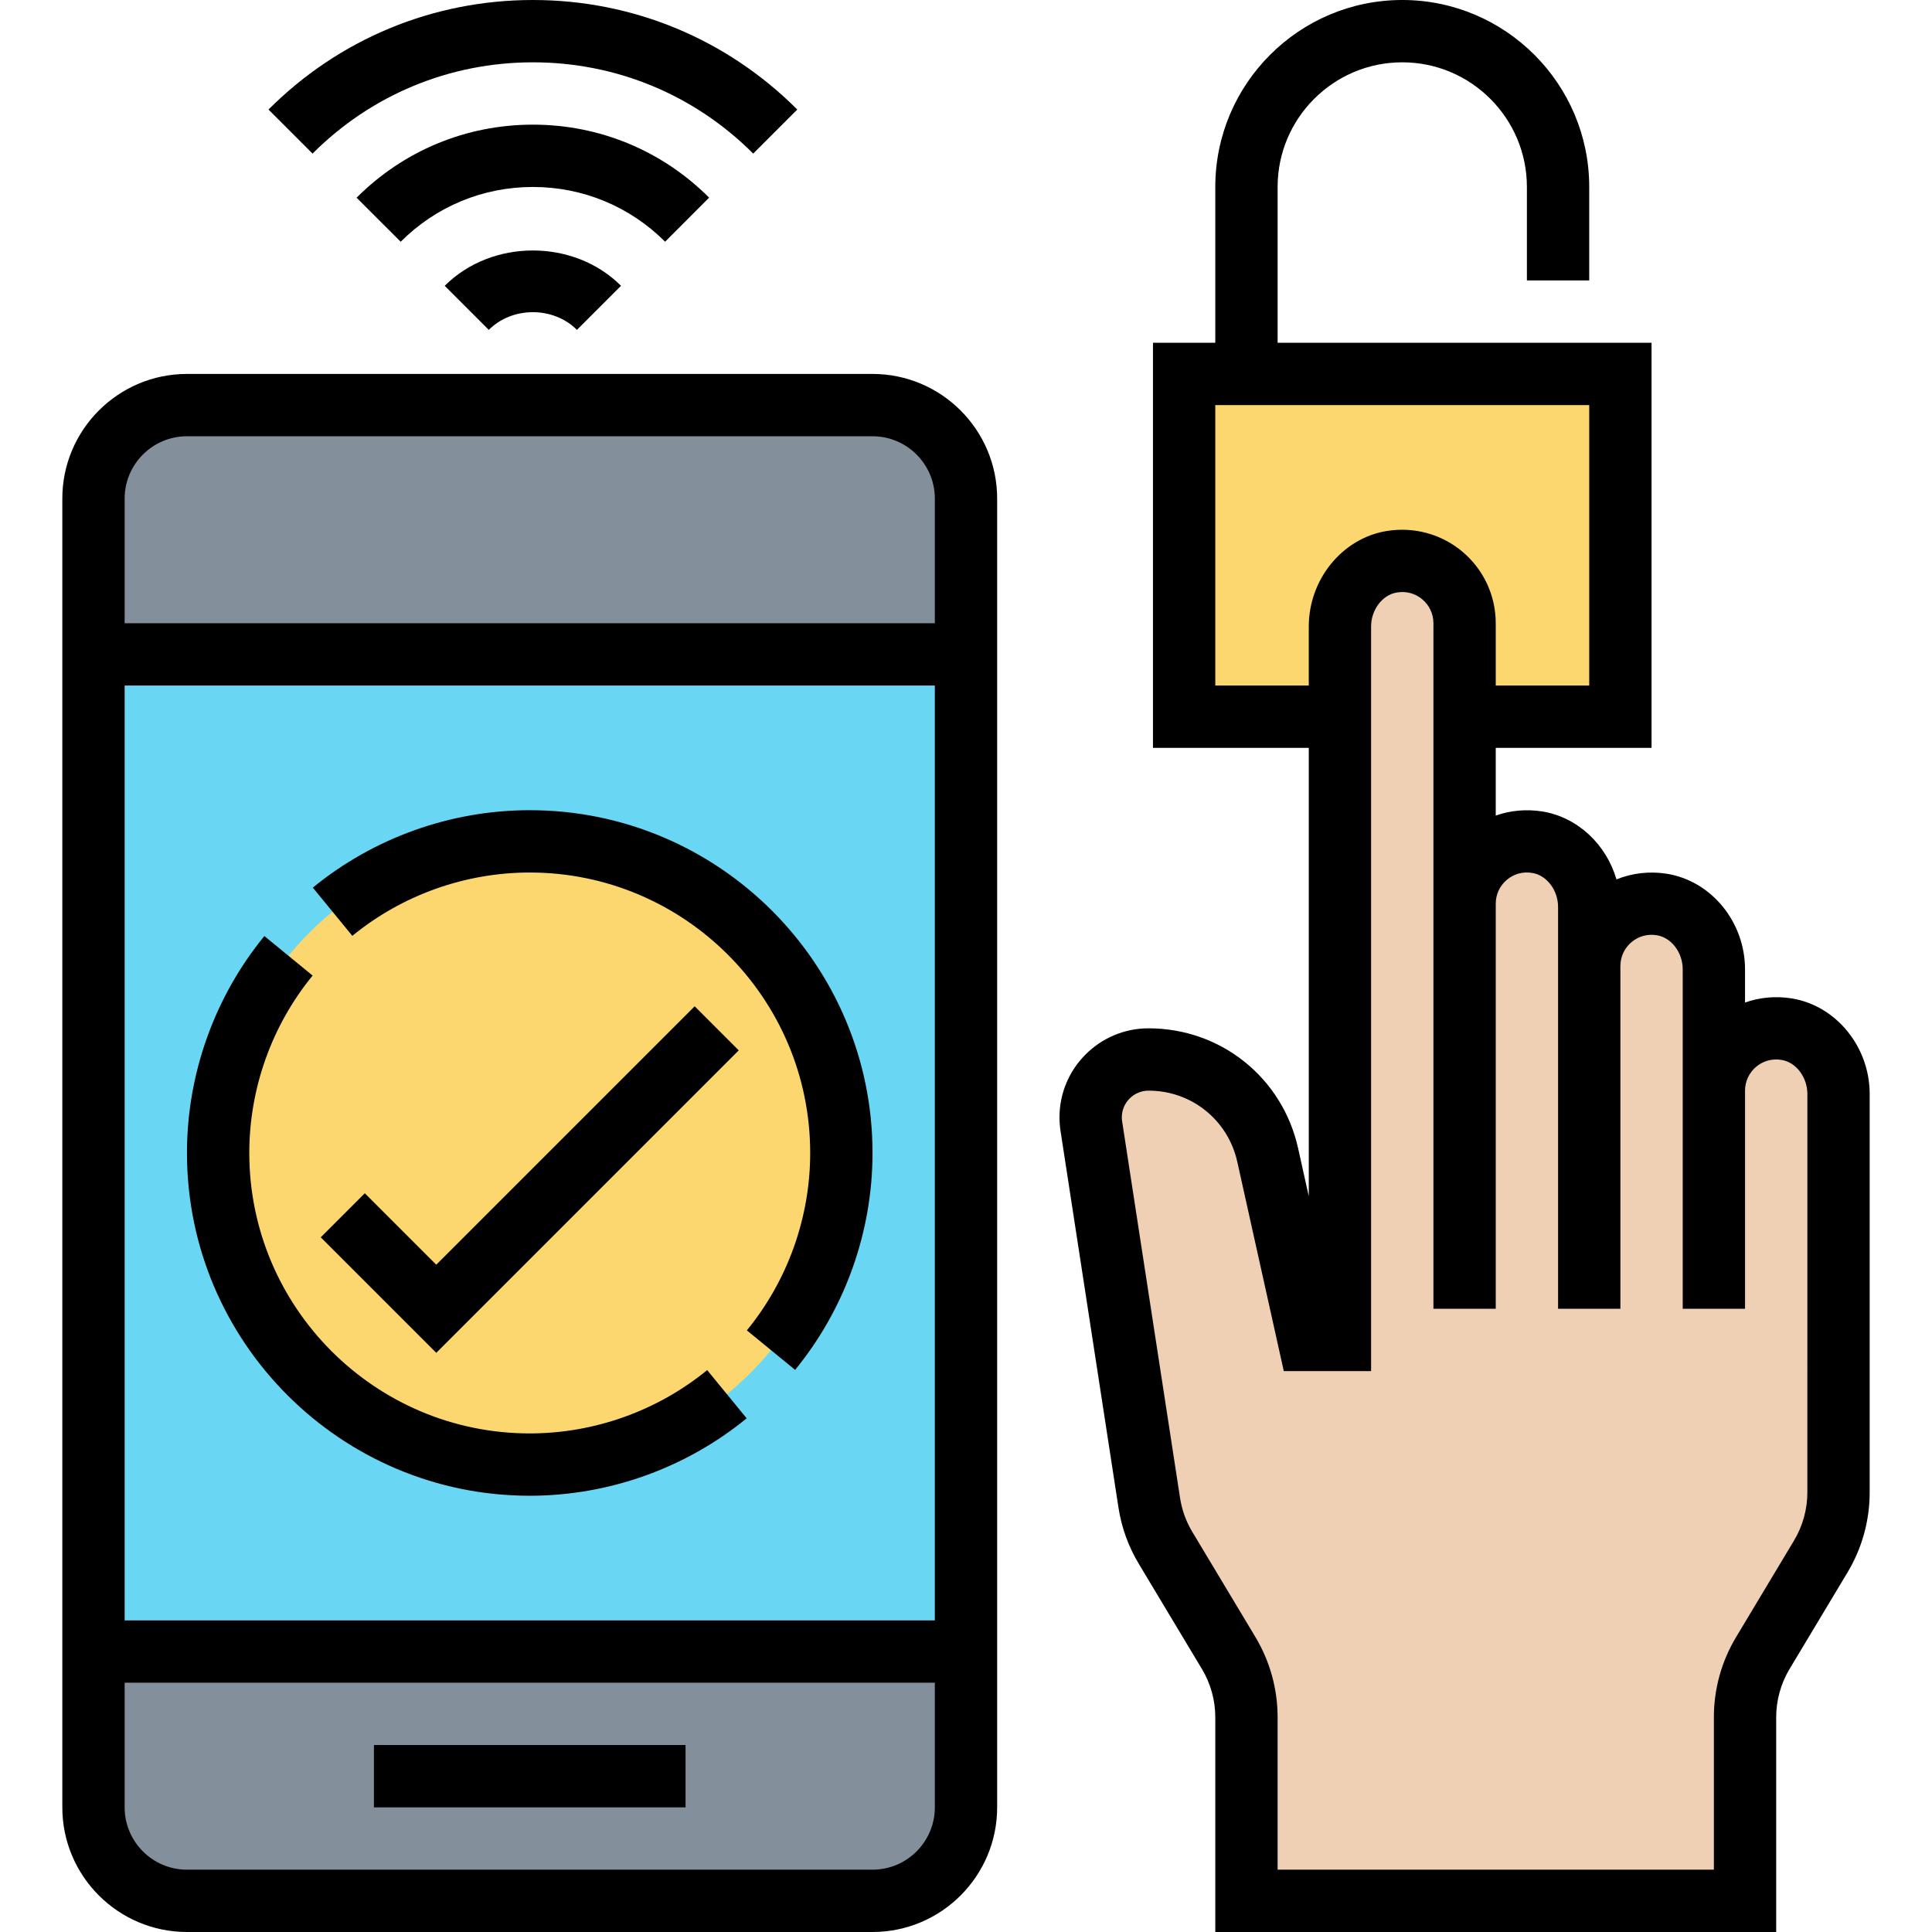 <svg height="496pt" viewBox="-15 0 495 496" width="496pt" xmlns="http://www.w3.org/2000/svg"><path d="m232.5 424v40c0 13.281-10.719 24-24 24h-176c-13.281 0-24-10.719-24-24v-40zm0 0" fill="#838f9b"/><path d="m232.5 128v40h-224v-40c0-13.281 10.719-24 24-24h176c13.281 0 24 10.719 24 24zm0 0" fill="#838f9b"/><path d="m232.5 168v256h-224v-256zm0 0" fill="#69d6f4"/><path d="m200.5 296c0 44.184-35.816 80-80 80s-80-35.816-80-80 35.816-80 80-80 80 35.816 80 80zm0 0" fill="#fcd770"/><path d="m288.5 184v-88h112v88zm0 0" fill="#fcd770"/><path d="m360.5 232c0-9.68 8.641-17.441 18.719-15.762 7.84 1.281 13.281 8.641 13.281 16.641v15.121c0-9.68 8.641-17.441 18.719-15.762 7.84 1.281 13.281 8.641 13.281 16.641v31.121c0-9.68 8.641-17.441 18.719-15.762 7.84 1.281 13.281 8.641 13.281 16.641v102.242c0 5.84-1.602 11.52-4.559 16.48l-14.883 24.797c-2.957 4.961-4.559 10.641-4.559 16.48v47.121h-128v-47.121c0-5.84-1.602-11.52-4.559-16.48l-16.242-27.039c-2.078-3.52-3.52-7.438-4.16-11.598l-14.879-96.641c-.082-.723-.16-1.52-.16-2.242 0-8.238 6.641-14.879 14.879-14.879 7.359 0 14.16 2.559 19.602 6.879 5.359 4.402 9.359 10.562 10.961 17.68l10.559 47.441h8v-183.121c0-8 5.441-15.359 13.281-16.641 10.078-1.68 18.719 6.082 18.719 15.762zm0 0" fill="#f0d0b4"/><path d="m121.309 16c21.367 0 41.457 8.32 56.566 23.434l11.312-11.312c-18.137-18.137-42.238-28.121-67.879-28.121s-49.746 9.984-67.879 28.121l11.309 11.312c15.105-15.113 35.203-23.434 56.57-23.434zm0 0"/><path d="m166.555 50.742c-12.086-12.086-28.16-18.742-45.246-18.742-17.105 0-33.176 6.656-45.258 18.754l11.32 11.309c9.059-9.07 21.113-14.062 33.938-14.062 12.824 0 24.871 4.992 33.945 14.055zm0 0"/><path d="m98.676 73.375 11.312 11.312c6.039-6.055 16.574-6.055 22.633 0l11.312-11.312c-12.09-12.094-33.168-12.094-45.258 0zm0 0"/><path d="m208.5 96h-176c-17.648 0-32 14.352-32 32v336c0 17.648 14.352 32 32 32h176c17.648 0 32-14.352 32-32v-336c0-17.648-14.352-32-32-32zm-176 16h176c8.824 0 16 7.176 16 16v32h-208v-32c0-8.824 7.176-16 16-16zm192 64v240h-208v-240zm-16 304h-176c-8.824 0-16-7.176-16-16v-32h208v32c0 8.824-7.176 16-16 16zm0 0"/><path d="m80.5 448h80v16h-80zm0 0"/><path d="m444.477 256.32c-4.082-.656-8.191-.281-11.977 1.055v-8.512c0-12.129-8.609-22.68-20.023-24.535-4.457-.719-8.93-.199-12.984 1.441-2.594-8.938-9.914-15.953-19.016-17.441-4.09-.648-8.191-.281-11.977 1.055v-17.383h40v-104h-96v-40c0-17.648 14.352-32 32-32s32 14.352 32 32v24h16v-24c0-26.473-21.527-48-48-48s-48 21.527-48 48v40h-16v104h40v115.129l-2.734-12.32c-4.035-18.145-19.824-30.809-38.402-30.809-12.605 0-22.863 10.258-22.863 22.855 0 1.16.09 2.312.266 3.488l14.871 96.664c.793 5.152 2.551 10.031 5.238 14.496l16.211 27.008c2.23 3.727 3.414 8 3.414 12.344v55.145h144v-55.145c0-4.344 1.184-8.617 3.414-12.344l14.883-24.801c3.734-6.207 5.703-13.328 5.703-20.566v-102.289c0-12.121-8.609-22.68-20.023-24.535zm-147.977-80.32v-72h96v72h-24v-16c0-7.055-3.078-13.719-8.465-18.289-5.367-4.566-12.48-6.535-19.512-5.391-11.414 1.855-20.023 12.414-20.023 24.535v15.145zm152 207.145c0 4.344-1.184 8.617-3.414 12.344l-14.883 24.801c-3.734 6.207-5.703 13.328-5.703 20.566v39.145h-112v-39.145c0-7.238-1.969-14.359-5.695-20.574l-16.207-27.008c-1.609-2.68-2.664-5.609-3.145-8.707l-14.863-96.637c-.066-.355-.09-.715-.09-1.074 0-3.777 3.078-6.855 6.863-6.855 11.016 0 20.383 7.512 22.785 18.273l11.938 53.727h22.414v-191.145c0-4.305 2.895-8.145 6.602-8.742 2.445-.402 4.758.23 6.574 1.781 1.801 1.531 2.824 3.754 2.824 6.105v176h16v-104c0-2.352 1.023-4.574 2.824-6.105 1.816-1.535 4.137-2.199 6.574-1.781 3.707.605 6.602 4.438 6.602 8.742v103.145h16v-88c0-2.352 1.023-4.574 2.824-6.105 1.816-1.535 4.137-2.199 6.574-1.781 3.707.605 6.602 4.438 6.602 8.742v87.145h16v-56c0-2.352 1.023-4.574 2.824-6.105 1.816-1.535 4.137-2.191 6.574-1.781 3.707.605 6.602 4.438 6.602 8.742zm0 0"/><path d="m96.5 324.688-18.344-18.344-11.312 11.312 29.656 29.656 77.656-77.656-11.312-11.312zm0 0"/><path d="m120.5 224c39.695 0 72 32.297 72 72 0 16.559-5.777 32.742-16.258 45.543l12.387 10.145c12.816-15.664 19.871-35.441 19.871-55.688 0-48.52-39.48-88-88-88-20.246 0-40.023 7.062-55.688 19.879l10.137 12.379c12.809-10.48 28.992-16.258 45.551-16.258zm0 0"/><path d="m120.5 384c20.246 0 40.023-7.062 55.688-19.879l-10.137-12.379c-12.809 10.48-28.992 16.258-45.551 16.258-39.695 0-72-32.297-72-72 0-16.559 5.777-32.742 16.258-45.543l-12.387-10.145c-12.816 15.664-19.871 35.441-19.871 55.688 0 48.52 39.48 88 88 88zm0 0"/></svg>
